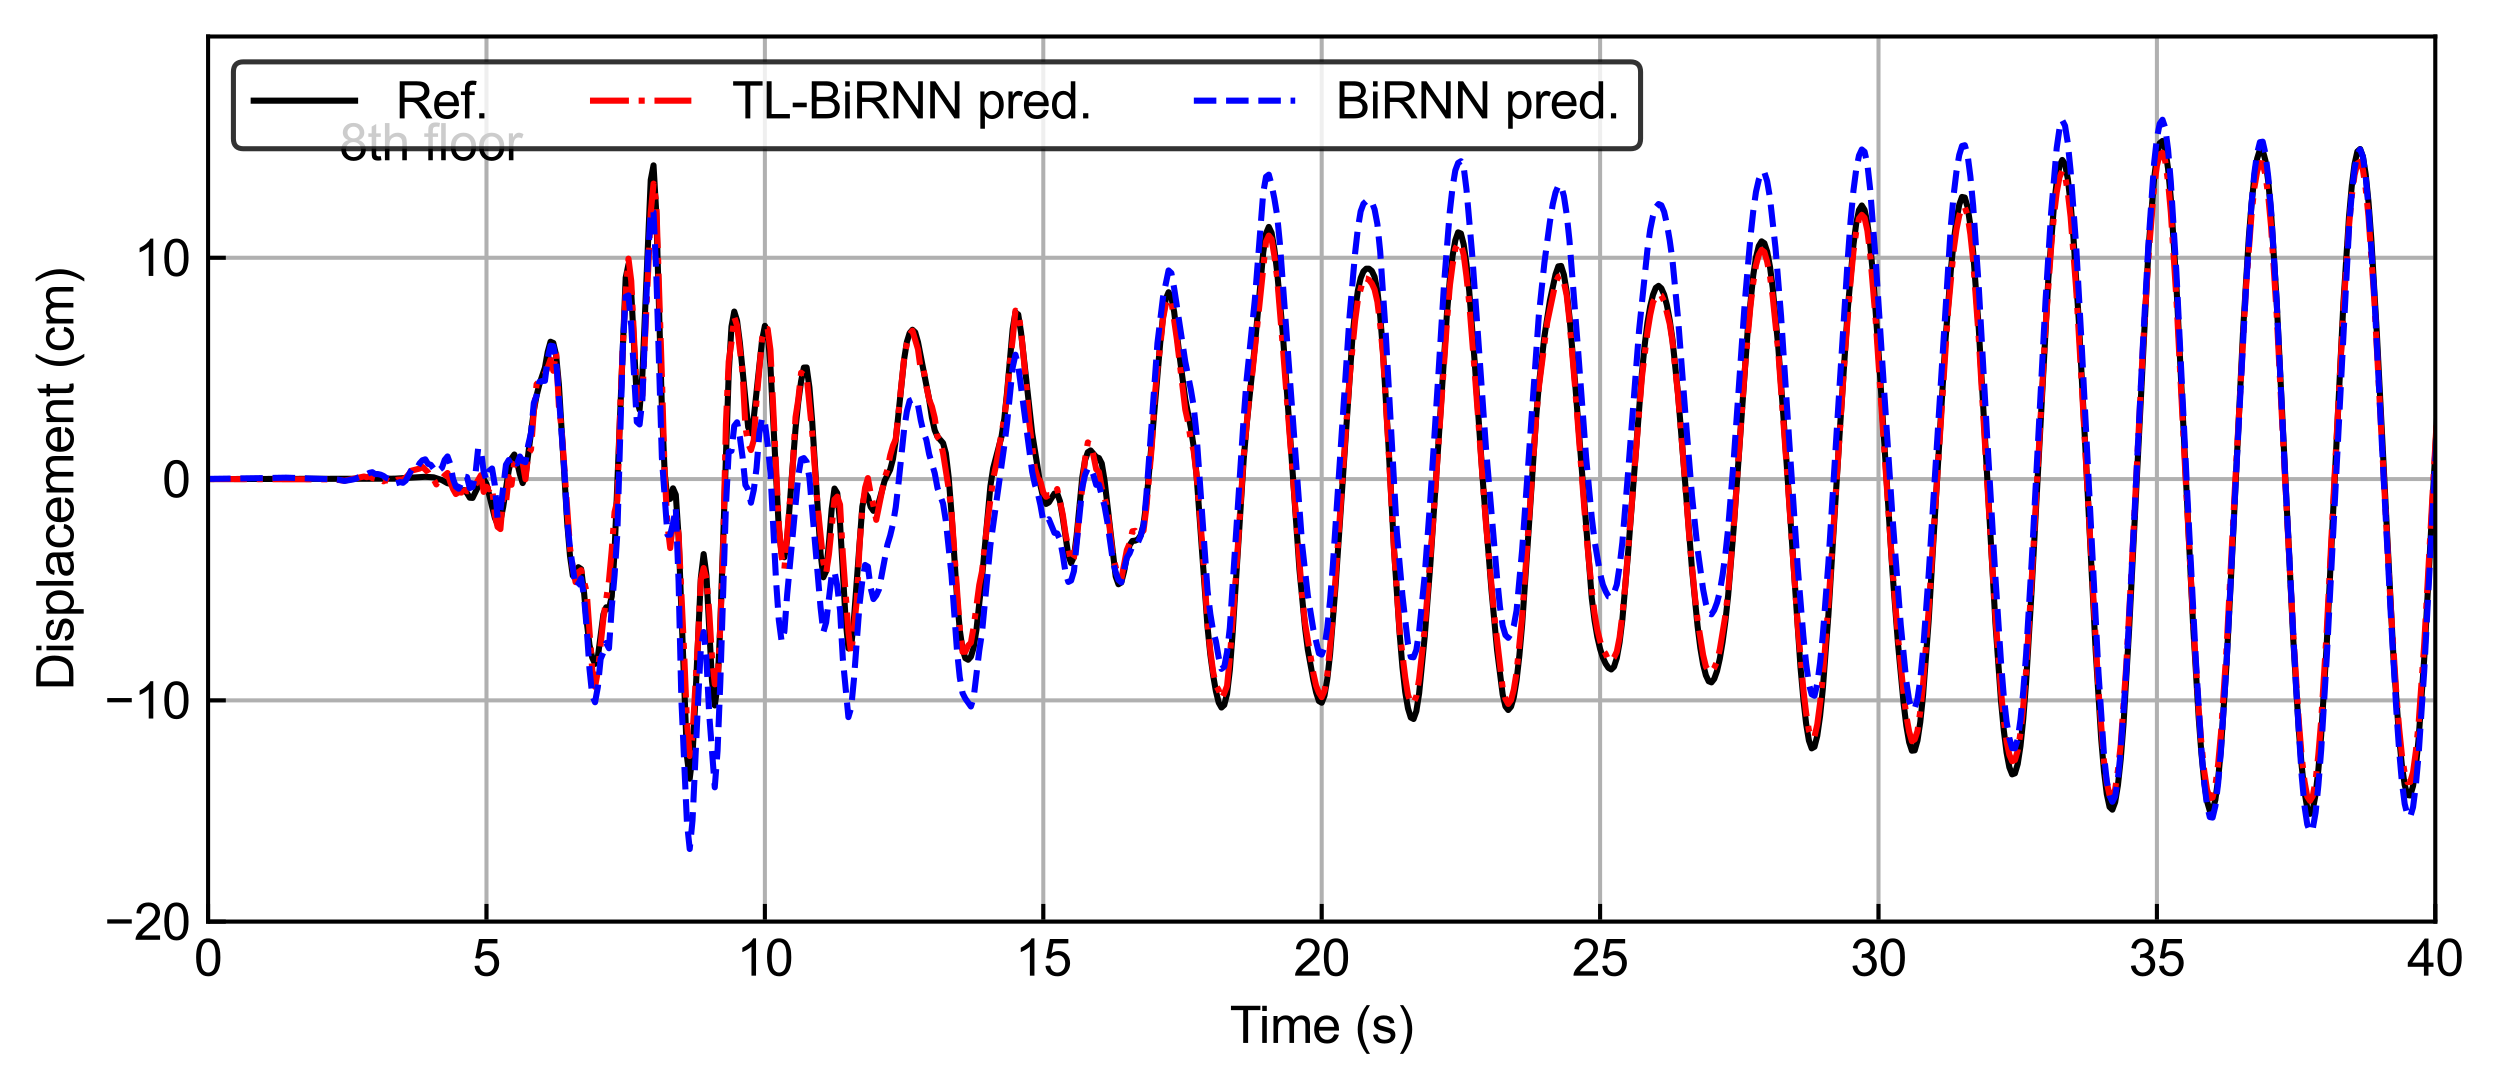 <?xml version="1.0" encoding="utf-8" standalone="no"?>
<!DOCTYPE svg PUBLIC "-//W3C//DTD SVG 1.1//EN"
  "http://www.w3.org/Graphics/SVG/1.1/DTD/svg11.dtd">
<svg xmlns:xlink="http://www.w3.org/1999/xlink" width="493.178pt" height="215.044pt" viewBox="0 0 493.178 215.044" xmlns="http://www.w3.org/2000/svg" version="1.1">
 <defs>
  <style type="text/css">*{stroke-linejoin: round; stroke-linecap: butt}</style>
 </defs>
 <g id="figure_1">
  <g id="patch_1">
   <path d="M 0 215.044 
L 493.178 215.044 
L 493.178 0 
L 0 0 
z
" style="fill: #ffffff"/>
  </g>
  <g id="axes_1">
   <g id="patch_2">
    <path d="M 41.047 181.814 
L 480.417 181.814 
L 480.417 7.2 
L 41.047 7.2 
z
" style="fill: #ffffff"/>
   </g>
   <g id="matplotlib.axis_1">
    <g id="xtick_1">
     <g id="line2d_1">
      <path d="M 41.047 181.814 
L 41.047 7.2 
" clip-path="url(#p18a9592504)" style="fill: none; stroke: #b0b0b0; stroke-width: 0.8; stroke-linecap: square"/>
     </g>
     <g id="line2d_2">
      <defs>
       <path id="m8edd197ca8" d="M 0 0 
L 0 -3.5 
" style="stroke: #000000; stroke-width: 0.8"/>
      </defs>
      <g>
       <use xlink:href="#m8edd197ca8" x="41.047" y="181.814" style="stroke: #000000; stroke-width: 0.8"/>
      </g>
     </g>
     <g id="text_1">
      <!-- 0 -->
      <g transform="translate(38.266 192.472) scale(0.1 -0.1)">
       <defs>
        <path id="ArialMT-30" d="M 266 2259 
Q 266 3072 433 3567 
Q 600 4063 929 4331 
Q 1259 4600 1759 4600 
Q 2128 4600 2406 4451 
Q 2684 4303 2865 4023 
Q 3047 3744 3150 3342 
Q 3253 2941 3253 2259 
Q 3253 1453 3087 958 
Q 2922 463 2592 192 
Q 2263 -78 1759 -78 
Q 1097 -78 719 397 
Q 266 969 266 2259 
z
M 844 2259 
Q 844 1131 1108 757 
Q 1372 384 1759 384 
Q 2147 384 2411 759 
Q 2675 1134 2675 2259 
Q 2675 3391 2411 3762 
Q 2147 4134 1753 4134 
Q 1366 4134 1134 3806 
Q 844 3388 844 2259 
z
" transform="scale(0.016)"/>
       </defs>
       <use xlink:href="#ArialMT-30"/>
      </g>
     </g>
    </g>
    <g id="xtick_2">
     <g id="line2d_3">
      <path d="M 95.968 181.814 
L 95.968 7.2 
" clip-path="url(#p18a9592504)" style="fill: none; stroke: #b0b0b0; stroke-width: 0.8; stroke-linecap: square"/>
     </g>
     <g id="line2d_4">
      <g>
       <use xlink:href="#m8edd197ca8" x="95.968" y="181.814" style="stroke: #000000; stroke-width: 0.8"/>
      </g>
     </g>
     <g id="text_2">
      <!-- 5 -->
      <g transform="translate(93.188 192.472) scale(0.1 -0.1)">
       <defs>
        <path id="ArialMT-35" d="M 266 1200 
L 856 1250 
Q 922 819 1161 601 
Q 1400 384 1738 384 
Q 2144 384 2425 690 
Q 2706 997 2706 1503 
Q 2706 1984 2436 2262 
Q 2166 2541 1728 2541 
Q 1456 2541 1237 2417 
Q 1019 2294 894 2097 
L 366 2166 
L 809 4519 
L 3088 4519 
L 3088 3981 
L 1259 3981 
L 1013 2750 
Q 1425 3038 1878 3038 
Q 2478 3038 2890 2622 
Q 3303 2206 3303 1553 
Q 3303 931 2941 478 
Q 2500 -78 1738 -78 
Q 1113 -78 717 272 
Q 322 622 266 1200 
z
" transform="scale(0.016)"/>
       </defs>
       <use xlink:href="#ArialMT-35"/>
      </g>
     </g>
    </g>
    <g id="xtick_3">
     <g id="line2d_5">
      <path d="M 150.889 181.814 
L 150.889 7.2 
" clip-path="url(#p18a9592504)" style="fill: none; stroke: #b0b0b0; stroke-width: 0.8; stroke-linecap: square"/>
     </g>
     <g id="line2d_6">
      <g>
       <use xlink:href="#m8edd197ca8" x="150.889" y="181.814" style="stroke: #000000; stroke-width: 0.8"/>
      </g>
     </g>
     <g id="text_3">
      <!-- 10 -->
      <g transform="translate(145.328 192.472) scale(0.1 -0.1)">
       <defs>
        <path id="ArialMT-31" d="M 2384 0 
L 1822 0 
L 1822 3584 
Q 1619 3391 1289 3197 
Q 959 3003 697 2906 
L 697 3450 
Q 1169 3672 1522 3987 
Q 1875 4303 2022 4600 
L 2384 4600 
L 2384 0 
z
" transform="scale(0.016)"/>
       </defs>
       <use xlink:href="#ArialMT-31"/>
       <use xlink:href="#ArialMT-30" x="55.615"/>
      </g>
     </g>
    </g>
    <g id="xtick_4">
     <g id="line2d_7">
      <path d="M 205.811 181.814 
L 205.811 7.2 
" clip-path="url(#p18a9592504)" style="fill: none; stroke: #b0b0b0; stroke-width: 0.8; stroke-linecap: square"/>
     </g>
     <g id="line2d_8">
      <g>
       <use xlink:href="#m8edd197ca8" x="205.811" y="181.814" style="stroke: #000000; stroke-width: 0.8"/>
      </g>
     </g>
     <g id="text_4">
      <!-- 15 -->
      <g transform="translate(200.25 192.472) scale(0.1 -0.1)">
       <use xlink:href="#ArialMT-31"/>
       <use xlink:href="#ArialMT-35" x="55.615"/>
      </g>
     </g>
    </g>
    <g id="xtick_5">
     <g id="line2d_9">
      <path d="M 260.732 181.814 
L 260.732 7.2 
" clip-path="url(#p18a9592504)" style="fill: none; stroke: #b0b0b0; stroke-width: 0.8; stroke-linecap: square"/>
     </g>
     <g id="line2d_10">
      <g>
       <use xlink:href="#m8edd197ca8" x="260.732" y="181.814" style="stroke: #000000; stroke-width: 0.8"/>
      </g>
     </g>
     <g id="text_5">
      <!-- 20 -->
      <g transform="translate(255.171 192.472) scale(0.1 -0.1)">
       <defs>
        <path id="ArialMT-32" d="M 3222 541 
L 3222 0 
L 194 0 
Q 188 203 259 391 
Q 375 700 629 1000 
Q 884 1300 1366 1694 
Q 2113 2306 2375 2664 
Q 2638 3022 2638 3341 
Q 2638 3675 2398 3904 
Q 2159 4134 1775 4134 
Q 1369 4134 1125 3890 
Q 881 3647 878 3216 
L 300 3275 
Q 359 3922 746 4261 
Q 1134 4600 1788 4600 
Q 2447 4600 2831 4234 
Q 3216 3869 3216 3328 
Q 3216 3053 3103 2787 
Q 2991 2522 2730 2228 
Q 2469 1934 1863 1422 
Q 1356 997 1212 845 
Q 1069 694 975 541 
L 3222 541 
z
" transform="scale(0.016)"/>
       </defs>
       <use xlink:href="#ArialMT-32"/>
       <use xlink:href="#ArialMT-30" x="55.615"/>
      </g>
     </g>
    </g>
    <g id="xtick_6">
     <g id="line2d_11">
      <path d="M 315.653 181.814 
L 315.653 7.2 
" clip-path="url(#p18a9592504)" style="fill: none; stroke: #b0b0b0; stroke-width: 0.8; stroke-linecap: square"/>
     </g>
     <g id="line2d_12">
      <g>
       <use xlink:href="#m8edd197ca8" x="315.653" y="181.814" style="stroke: #000000; stroke-width: 0.8"/>
      </g>
     </g>
     <g id="text_6">
      <!-- 25 -->
      <g transform="translate(310.092 192.472) scale(0.1 -0.1)">
       <use xlink:href="#ArialMT-32"/>
       <use xlink:href="#ArialMT-35" x="55.615"/>
      </g>
     </g>
    </g>
    <g id="xtick_7">
     <g id="line2d_13">
      <path d="M 370.574 181.814 
L 370.574 7.2 
" clip-path="url(#p18a9592504)" style="fill: none; stroke: #b0b0b0; stroke-width: 0.8; stroke-linecap: square"/>
     </g>
     <g id="line2d_14">
      <g>
       <use xlink:href="#m8edd197ca8" x="370.574" y="181.814" style="stroke: #000000; stroke-width: 0.8"/>
      </g>
     </g>
     <g id="text_7">
      <!-- 30 -->
      <g transform="translate(365.013 192.472) scale(0.1 -0.1)">
       <defs>
        <path id="ArialMT-33" d="M 269 1209 
L 831 1284 
Q 928 806 1161 595 
Q 1394 384 1728 384 
Q 2125 384 2398 659 
Q 2672 934 2672 1341 
Q 2672 1728 2419 1979 
Q 2166 2231 1775 2231 
Q 1616 2231 1378 2169 
L 1441 2663 
Q 1497 2656 1531 2656 
Q 1891 2656 2178 2843 
Q 2466 3031 2466 3422 
Q 2466 3731 2256 3934 
Q 2047 4138 1716 4138 
Q 1388 4138 1169 3931 
Q 950 3725 888 3313 
L 325 3413 
Q 428 3978 793 4289 
Q 1159 4600 1703 4600 
Q 2078 4600 2393 4439 
Q 2709 4278 2876 4000 
Q 3044 3722 3044 3409 
Q 3044 3113 2884 2869 
Q 2725 2625 2413 2481 
Q 2819 2388 3044 2092 
Q 3269 1797 3269 1353 
Q 3269 753 2831 336 
Q 2394 -81 1725 -81 
Q 1122 -81 723 278 
Q 325 638 269 1209 
z
" transform="scale(0.016)"/>
       </defs>
       <use xlink:href="#ArialMT-33"/>
       <use xlink:href="#ArialMT-30" x="55.615"/>
      </g>
     </g>
    </g>
    <g id="xtick_8">
     <g id="line2d_15">
      <path d="M 425.496 181.814 
L 425.496 7.2 
" clip-path="url(#p18a9592504)" style="fill: none; stroke: #b0b0b0; stroke-width: 0.8; stroke-linecap: square"/>
     </g>
     <g id="line2d_16">
      <g>
       <use xlink:href="#m8edd197ca8" x="425.496" y="181.814" style="stroke: #000000; stroke-width: 0.8"/>
      </g>
     </g>
     <g id="text_8">
      <!-- 35 -->
      <g transform="translate(419.935 192.472) scale(0.1 -0.1)">
       <use xlink:href="#ArialMT-33"/>
       <use xlink:href="#ArialMT-35" x="55.615"/>
      </g>
     </g>
    </g>
    <g id="xtick_9">
     <g id="line2d_17">
      <path d="M 480.417 181.814 
L 480.417 7.2 
" clip-path="url(#p18a9592504)" style="fill: none; stroke: #b0b0b0; stroke-width: 0.8; stroke-linecap: square"/>
     </g>
     <g id="line2d_18">
      <g>
       <use xlink:href="#m8edd197ca8" x="480.417" y="181.814" style="stroke: #000000; stroke-width: 0.8"/>
      </g>
     </g>
     <g id="text_9">
      <!-- 40 -->
      <g transform="translate(474.856 192.472) scale(0.1 -0.1)">
       <defs>
        <path id="ArialMT-34" d="M 2069 0 
L 2069 1097 
L 81 1097 
L 81 1613 
L 2172 4581 
L 2631 4581 
L 2631 1613 
L 3250 1613 
L 3250 1097 
L 2631 1097 
L 2631 0 
L 2069 0 
z
M 2069 1613 
L 2069 3678 
L 634 1613 
L 2069 1613 
z
" transform="scale(0.016)"/>
       </defs>
       <use xlink:href="#ArialMT-34"/>
       <use xlink:href="#ArialMT-30" x="55.615"/>
      </g>
     </g>
    </g>
    <g id="text_10">
     <!-- Time (s) -->
     <g transform="translate(242.591 205.739) scale(0.1 -0.1)">
      <defs>
       <path id="ArialMT-54" d="M 1659 0 
L 1659 4041 
L 150 4041 
L 150 4581 
L 3781 4581 
L 3781 4041 
L 2266 4041 
L 2266 0 
L 1659 0 
z
" transform="scale(0.016)"/>
       <path id="ArialMT-69" d="M 425 3934 
L 425 4581 
L 988 4581 
L 988 3934 
L 425 3934 
z
M 425 0 
L 425 3319 
L 988 3319 
L 988 0 
L 425 0 
z
" transform="scale(0.016)"/>
       <path id="ArialMT-6d" d="M 422 0 
L 422 3319 
L 925 3319 
L 925 2853 
Q 1081 3097 1340 3245 
Q 1600 3394 1931 3394 
Q 2300 3394 2536 3241 
Q 2772 3088 2869 2813 
Q 3263 3394 3894 3394 
Q 4388 3394 4653 3120 
Q 4919 2847 4919 2278 
L 4919 0 
L 4359 0 
L 4359 2091 
Q 4359 2428 4304 2576 
Q 4250 2725 4106 2815 
Q 3963 2906 3769 2906 
Q 3419 2906 3187 2673 
Q 2956 2441 2956 1928 
L 2956 0 
L 2394 0 
L 2394 2156 
Q 2394 2531 2256 2718 
Q 2119 2906 1806 2906 
Q 1569 2906 1367 2781 
Q 1166 2656 1075 2415 
Q 984 2175 984 1722 
L 984 0 
L 422 0 
z
" transform="scale(0.016)"/>
       <path id="ArialMT-65" d="M 2694 1069 
L 3275 997 
Q 3138 488 2766 206 
Q 2394 -75 1816 -75 
Q 1088 -75 661 373 
Q 234 822 234 1631 
Q 234 2469 665 2931 
Q 1097 3394 1784 3394 
Q 2450 3394 2872 2941 
Q 3294 2488 3294 1666 
Q 3294 1616 3291 1516 
L 816 1516 
Q 847 969 1125 678 
Q 1403 388 1819 388 
Q 2128 388 2347 550 
Q 2566 713 2694 1069 
z
M 847 1978 
L 2700 1978 
Q 2663 2397 2488 2606 
Q 2219 2931 1791 2931 
Q 1403 2931 1139 2672 
Q 875 2413 847 1978 
z
" transform="scale(0.016)"/>
       <path id="ArialMT-20" transform="scale(0.016)"/>
       <path id="ArialMT-28" d="M 1497 -1347 
Q 1031 -759 709 28 
Q 388 816 388 1659 
Q 388 2403 628 3084 
Q 909 3875 1497 4659 
L 1900 4659 
Q 1522 4009 1400 3731 
Q 1209 3300 1100 2831 
Q 966 2247 966 1656 
Q 966 153 1900 -1347 
L 1497 -1347 
z
" transform="scale(0.016)"/>
       <path id="ArialMT-73" d="M 197 991 
L 753 1078 
Q 800 744 1014 566 
Q 1228 388 1613 388 
Q 2000 388 2187 545 
Q 2375 703 2375 916 
Q 2375 1106 2209 1216 
Q 2094 1291 1634 1406 
Q 1016 1563 777 1677 
Q 538 1791 414 1992 
Q 291 2194 291 2438 
Q 291 2659 392 2848 
Q 494 3038 669 3163 
Q 800 3259 1026 3326 
Q 1253 3394 1513 3394 
Q 1903 3394 2198 3281 
Q 2494 3169 2634 2976 
Q 2775 2784 2828 2463 
L 2278 2388 
Q 2241 2644 2061 2787 
Q 1881 2931 1553 2931 
Q 1166 2931 1000 2803 
Q 834 2675 834 2503 
Q 834 2394 903 2306 
Q 972 2216 1119 2156 
Q 1203 2125 1616 2013 
Q 2213 1853 2448 1751 
Q 2684 1650 2818 1456 
Q 2953 1263 2953 975 
Q 2953 694 2789 445 
Q 2625 197 2315 61 
Q 2006 -75 1616 -75 
Q 969 -75 630 194 
Q 291 463 197 991 
z
" transform="scale(0.016)"/>
       <path id="ArialMT-29" d="M 791 -1347 
L 388 -1347 
Q 1322 153 1322 1656 
Q 1322 2244 1188 2822 
Q 1081 3291 891 3722 
Q 769 4003 388 4659 
L 791 4659 
Q 1378 3875 1659 3084 
Q 1900 2403 1900 1659 
Q 1900 816 1576 28 
Q 1253 -759 791 -1347 
z
" transform="scale(0.016)"/>
      </defs>
      <use xlink:href="#ArialMT-54"/>
      <use xlink:href="#ArialMT-69" x="57.334"/>
      <use xlink:href="#ArialMT-6d" x="79.551"/>
      <use xlink:href="#ArialMT-65" x="162.852"/>
      <use xlink:href="#ArialMT-20" x="218.467"/>
      <use xlink:href="#ArialMT-28" x="246.25"/>
      <use xlink:href="#ArialMT-73" x="279.551"/>
      <use xlink:href="#ArialMT-29" x="329.551"/>
     </g>
    </g>
   </g>
   <g id="matplotlib.axis_2">
    <g id="ytick_1">
     <g id="line2d_19">
      <path d="M 41.047 181.814 
L 480.417 181.814 
" clip-path="url(#p18a9592504)" style="fill: none; stroke: #b0b0b0; stroke-width: 0.8; stroke-linecap: square"/>
     </g>
     <g id="line2d_20">
      <defs>
       <path id="m1df05cf61e" d="M 0 0 
L 3.5 0 
" style="stroke: #000000; stroke-width: 0.8"/>
      </defs>
      <g>
       <use xlink:href="#m1df05cf61e" x="41.047" y="181.814" style="stroke: #000000; stroke-width: 0.8"/>
      </g>
     </g>
     <g id="text_11">
      <!-- −20 -->
      <g transform="translate(20.584 185.393) scale(0.1 -0.1)">
       <defs>
        <path id="ArialMT-2212" d="M 3381 1997 
L 356 1997 
L 356 2522 
L 3381 2522 
L 3381 1997 
z
" transform="scale(0.016)"/>
       </defs>
       <use xlink:href="#ArialMT-2212"/>
       <use xlink:href="#ArialMT-32" x="58.398"/>
       <use xlink:href="#ArialMT-30" x="114.014"/>
      </g>
     </g>
    </g>
    <g id="ytick_2">
     <g id="line2d_21">
      <path d="M 41.047 138.161 
L 480.417 138.161 
" clip-path="url(#p18a9592504)" style="fill: none; stroke: #b0b0b0; stroke-width: 0.8; stroke-linecap: square"/>
     </g>
     <g id="line2d_22">
      <g>
       <use xlink:href="#m1df05cf61e" x="41.047" y="138.161" style="stroke: #000000; stroke-width: 0.8"/>
      </g>
     </g>
     <g id="text_12">
      <!-- −10 -->
      <g transform="translate(20.584 141.74) scale(0.1 -0.1)">
       <use xlink:href="#ArialMT-2212"/>
       <use xlink:href="#ArialMT-31" x="58.398"/>
       <use xlink:href="#ArialMT-30" x="114.014"/>
      </g>
     </g>
    </g>
    <g id="ytick_3">
     <g id="line2d_23">
      <path d="M 41.047 94.507 
L 480.417 94.507 
" clip-path="url(#p18a9592504)" style="fill: none; stroke: #b0b0b0; stroke-width: 0.8; stroke-linecap: square"/>
     </g>
     <g id="line2d_24">
      <g>
       <use xlink:href="#m1df05cf61e" x="41.047" y="94.507" style="stroke: #000000; stroke-width: 0.8"/>
      </g>
     </g>
     <g id="text_13">
      <!-- 0 -->
      <g transform="translate(31.986 98.086) scale(0.1 -0.1)">
       <use xlink:href="#ArialMT-30"/>
      </g>
     </g>
    </g>
    <g id="ytick_4">
     <g id="line2d_25">
      <path d="M 41.047 50.854 
L 480.417 50.854 
" clip-path="url(#p18a9592504)" style="fill: none; stroke: #b0b0b0; stroke-width: 0.8; stroke-linecap: square"/>
     </g>
     <g id="line2d_26">
      <g>
       <use xlink:href="#m1df05cf61e" x="41.047" y="50.854" style="stroke: #000000; stroke-width: 0.8"/>
      </g>
     </g>
     <g id="text_14">
      <!-- 10 -->
      <g transform="translate(26.425 54.432) scale(0.1 -0.1)">
       <use xlink:href="#ArialMT-31"/>
       <use xlink:href="#ArialMT-30" x="55.615"/>
      </g>
     </g>
    </g>
    <g id="text_15">
     <!-- Displacement (cm) -->
     <g transform="translate(14.48 136.18) rotate(-90) scale(0.1 -0.1)">
      <defs>
       <path id="ArialMT-44" d="M 494 0 
L 494 4581 
L 2072 4581 
Q 2606 4581 2888 4516 
Q 3281 4425 3559 4188 
Q 3922 3881 4101 3404 
Q 4281 2928 4281 2316 
Q 4281 1794 4159 1391 
Q 4038 988 3847 723 
Q 3656 459 3429 307 
Q 3203 156 2883 78 
Q 2563 0 2147 0 
L 494 0 
z
M 1100 541 
L 2078 541 
Q 2531 541 2789 625 
Q 3047 709 3200 863 
Q 3416 1078 3536 1442 
Q 3656 1806 3656 2325 
Q 3656 3044 3420 3430 
Q 3184 3816 2847 3947 
Q 2603 4041 2063 4041 
L 1100 4041 
L 1100 541 
z
" transform="scale(0.016)"/>
       <path id="ArialMT-70" d="M 422 -1272 
L 422 3319 
L 934 3319 
L 934 2888 
Q 1116 3141 1344 3267 
Q 1572 3394 1897 3394 
Q 2322 3394 2647 3175 
Q 2972 2956 3137 2557 
Q 3303 2159 3303 1684 
Q 3303 1175 3120 767 
Q 2938 359 2589 142 
Q 2241 -75 1856 -75 
Q 1575 -75 1351 44 
Q 1128 163 984 344 
L 984 -1272 
L 422 -1272 
z
M 931 1641 
Q 931 1000 1190 694 
Q 1450 388 1819 388 
Q 2194 388 2461 705 
Q 2728 1022 2728 1688 
Q 2728 2322 2467 2637 
Q 2206 2953 1844 2953 
Q 1484 2953 1207 2617 
Q 931 2281 931 1641 
z
" transform="scale(0.016)"/>
       <path id="ArialMT-6c" d="M 409 0 
L 409 4581 
L 972 4581 
L 972 0 
L 409 0 
z
" transform="scale(0.016)"/>
       <path id="ArialMT-61" d="M 2588 409 
Q 2275 144 1986 34 
Q 1697 -75 1366 -75 
Q 819 -75 525 192 
Q 231 459 231 875 
Q 231 1119 342 1320 
Q 453 1522 633 1644 
Q 813 1766 1038 1828 
Q 1203 1872 1538 1913 
Q 2219 1994 2541 2106 
Q 2544 2222 2544 2253 
Q 2544 2597 2384 2738 
Q 2169 2928 1744 2928 
Q 1347 2928 1158 2789 
Q 969 2650 878 2297 
L 328 2372 
Q 403 2725 575 2942 
Q 747 3159 1072 3276 
Q 1397 3394 1825 3394 
Q 2250 3394 2515 3294 
Q 2781 3194 2906 3042 
Q 3031 2891 3081 2659 
Q 3109 2516 3109 2141 
L 3109 1391 
Q 3109 606 3145 398 
Q 3181 191 3288 0 
L 2700 0 
Q 2613 175 2588 409 
z
M 2541 1666 
Q 2234 1541 1622 1453 
Q 1275 1403 1131 1340 
Q 988 1278 909 1158 
Q 831 1038 831 891 
Q 831 666 1001 516 
Q 1172 366 1500 366 
Q 1825 366 2078 508 
Q 2331 650 2450 897 
Q 2541 1088 2541 1459 
L 2541 1666 
z
" transform="scale(0.016)"/>
       <path id="ArialMT-63" d="M 2588 1216 
L 3141 1144 
Q 3050 572 2676 248 
Q 2303 -75 1759 -75 
Q 1078 -75 664 370 
Q 250 816 250 1647 
Q 250 2184 428 2587 
Q 606 2991 970 3192 
Q 1334 3394 1763 3394 
Q 2303 3394 2647 3120 
Q 2991 2847 3088 2344 
L 2541 2259 
Q 2463 2594 2264 2762 
Q 2066 2931 1784 2931 
Q 1359 2931 1093 2626 
Q 828 2322 828 1663 
Q 828 994 1084 691 
Q 1341 388 1753 388 
Q 2084 388 2306 591 
Q 2528 794 2588 1216 
z
" transform="scale(0.016)"/>
       <path id="ArialMT-6e" d="M 422 0 
L 422 3319 
L 928 3319 
L 928 2847 
Q 1294 3394 1984 3394 
Q 2284 3394 2536 3286 
Q 2788 3178 2913 3003 
Q 3038 2828 3088 2588 
Q 3119 2431 3119 2041 
L 3119 0 
L 2556 0 
L 2556 2019 
Q 2556 2363 2490 2533 
Q 2425 2703 2258 2804 
Q 2091 2906 1866 2906 
Q 1506 2906 1245 2678 
Q 984 2450 984 1813 
L 984 0 
L 422 0 
z
" transform="scale(0.016)"/>
       <path id="ArialMT-74" d="M 1650 503 
L 1731 6 
Q 1494 -44 1306 -44 
Q 1000 -44 831 53 
Q 663 150 594 308 
Q 525 466 525 972 
L 525 2881 
L 113 2881 
L 113 3319 
L 525 3319 
L 525 4141 
L 1084 4478 
L 1084 3319 
L 1650 3319 
L 1650 2881 
L 1084 2881 
L 1084 941 
Q 1084 700 1114 631 
Q 1144 563 1211 522 
Q 1278 481 1403 481 
Q 1497 481 1650 503 
z
" transform="scale(0.016)"/>
      </defs>
      <use xlink:href="#ArialMT-44"/>
      <use xlink:href="#ArialMT-69" x="72.217"/>
      <use xlink:href="#ArialMT-73" x="94.434"/>
      <use xlink:href="#ArialMT-70" x="144.434"/>
      <use xlink:href="#ArialMT-6c" x="200.049"/>
      <use xlink:href="#ArialMT-61" x="222.266"/>
      <use xlink:href="#ArialMT-63" x="277.881"/>
      <use xlink:href="#ArialMT-65" x="327.881"/>
      <use xlink:href="#ArialMT-6d" x="383.496"/>
      <use xlink:href="#ArialMT-65" x="466.797"/>
      <use xlink:href="#ArialMT-6e" x="522.412"/>
      <use xlink:href="#ArialMT-74" x="578.027"/>
      <use xlink:href="#ArialMT-20" x="605.811"/>
      <use xlink:href="#ArialMT-28" x="633.594"/>
      <use xlink:href="#ArialMT-63" x="666.895"/>
      <use xlink:href="#ArialMT-6d" x="716.895"/>
      <use xlink:href="#ArialMT-29" x="800.195"/>
     </g>
    </g>
   </g>
   <g id="line2d_27">
    <path d="M 41.047 94.507 
L 77.844 94.428 
L 83.885 94.055 
L 85.533 94.159 
L 87.181 94.705 
L 88.279 95.328 
L 89.378 95.537 
L 89.927 95.906 
L 90.476 96.434 
L 91.025 96.783 
L 91.574 96.682 
L 92.124 97.267 
L 92.673 98.183 
L 93.222 98.223 
L 94.87 94.878 
L 95.419 94.505 
L 95.968 95.449 
L 97.616 102.151 
L 98.165 103.425 
L 98.714 102.728 
L 99.263 100.003 
L 100.362 92.798 
L 100.911 90.44 
L 101.46 89.662 
L 102.009 91.22 
L 102.559 93.569 
L 103.108 95.295 
L 103.657 93.881 
L 105.305 81.032 
L 105.854 78.026 
L 106.403 75.821 
L 107.502 72.497 
L 108.051 69.398 
L 108.6 67.414 
L 109.149 67.656 
L 109.698 70.008 
L 110.248 75.777 
L 111.895 103.129 
L 112.445 109.657 
L 112.994 113.553 
L 113.543 113.789 
L 114.092 111.893 
L 114.641 112.257 
L 115.191 116.641 
L 115.74 122.623 
L 116.289 127.226 
L 116.838 129.752 
L 117.387 130.97 
L 117.937 129.596 
L 119.035 121.177 
L 119.584 119.799 
L 120.133 120.103 
L 120.683 117.647 
L 121.232 108.935 
L 123.429 54.787 
L 123.978 52.164 
L 124.527 57.66 
L 125.626 78.8 
L 126.175 80.82 
L 126.724 73.84 
L 128.372 35.49 
L 128.921 32.621 
L 129.47 42.124 
L 130.569 80.417 
L 131.118 93.258 
L 131.667 98.564 
L 132.216 98.401 
L 132.765 96.334 
L 133.315 97.598 
L 133.864 105.864 
L 135.511 149.176 
L 136.061 153.615 
L 136.61 149.062 
L 137.159 138.315 
L 138.258 113.965 
L 138.807 109.306 
L 139.356 113.434 
L 140.454 134.306 
L 141.004 139.161 
L 141.553 135.195 
L 142.102 123.09 
L 143.75 73.779 
L 144.299 64.426 
L 144.848 61.463 
L 145.397 63.252 
L 145.946 67.567 
L 147.594 84.289 
L 148.143 85.47 
L 148.693 82.447 
L 150.34 67.091 
L 150.889 64.279 
L 151.439 65.452 
L 151.988 72.337 
L 153.635 104.267 
L 154.185 109.13 
L 154.734 109.928 
L 155.283 106.444 
L 156.382 91.681 
L 156.931 84.616 
L 157.48 79.255 
L 158.029 75.228 
L 158.578 72.511 
L 159.128 72.492 
L 159.677 76.422 
L 160.226 83.192 
L 161.874 109.201 
L 162.423 113.881 
L 162.972 112.677 
L 163.521 107.165 
L 164.07 100.39 
L 164.62 96.38 
L 165.169 97.272 
L 165.718 103.229 
L 166.817 122.303 
L 167.366 127.887 
L 167.915 127.544 
L 168.464 122.039 
L 170.112 99.929 
L 170.661 97.189 
L 171.21 98.048 
L 171.759 99.995 
L 172.309 100.779 
L 172.858 100.344 
L 173.407 98.932 
L 174.506 94.853 
L 175.604 92.658 
L 176.153 90.549 
L 176.702 86.836 
L 178.35 70.92 
L 178.899 67.462 
L 179.448 65.694 
L 179.998 65.054 
L 180.547 65.566 
L 181.096 67.503 
L 183.293 78.788 
L 183.842 82.402 
L 184.391 84.86 
L 184.941 86.136 
L 186.039 87.405 
L 186.588 89.426 
L 187.137 94.086 
L 187.687 101.086 
L 188.785 117.862 
L 189.334 124.272 
L 189.883 128.08 
L 190.433 129.838 
L 190.982 130.152 
L 191.531 129.553 
L 192.08 127.717 
L 192.63 124.201 
L 193.728 113.921 
L 195.376 95.906 
L 195.925 92.339 
L 197.572 86.125 
L 198.122 82.609 
L 198.671 77.334 
L 199.769 64.914 
L 200.319 61.635 
L 200.868 62.048 
L 201.417 65.562 
L 203.614 85.441 
L 205.261 95.823 
L 205.811 98.249 
L 206.36 99.413 
L 206.909 99.11 
L 208.008 97.357 
L 208.557 97.35 
L 209.106 98.896 
L 209.655 102.179 
L 210.754 109.565 
L 211.303 111.077 
L 211.852 109.873 
L 212.401 105.551 
L 213.5 94.159 
L 214.049 90.788 
L 214.598 89.209 
L 215.147 88.861 
L 216.246 90.14 
L 216.795 90.361 
L 217.344 91.417 
L 217.893 94.736 
L 220.09 113.714 
L 220.639 115.254 
L 221.189 114.912 
L 221.738 112.775 
L 222.287 109.795 
L 222.836 107.553 
L 223.385 106.716 
L 223.935 106.654 
L 224.484 106.406 
L 225.033 105.582 
L 225.582 103.474 
L 226.132 99.216 
L 227.23 86.934 
L 228.878 67.65 
L 229.427 62.481 
L 229.976 58.958 
L 230.525 57.652 
L 231.074 58.646 
L 231.624 61.51 
L 232.722 70.439 
L 233.82 78.733 
L 234.919 84.421 
L 235.468 88.074 
L 236.017 93.362 
L 237.116 108.587 
L 238.214 123.724 
L 238.763 129.12 
L 239.313 133.195 
L 239.862 136.345 
L 240.411 138.599 
L 240.96 139.577 
L 241.509 139.072 
L 242.059 136.914 
L 242.608 132.223 
L 243.157 124.945 
L 245.354 90.516 
L 245.903 84.064 
L 247.551 68.144 
L 249.198 49.814 
L 249.748 46.07 
L 250.297 44.765 
L 250.846 45.936 
L 251.395 49.117 
L 251.945 53.644 
L 253.043 65.605 
L 254.691 88.784 
L 256.338 112.295 
L 257.437 123.761 
L 257.986 128.098 
L 259.084 134.155 
L 259.633 136.578 
L 260.183 138.298 
L 260.732 138.627 
L 261.281 137.216 
L 261.83 133.974 
L 262.38 129.105 
L 263.478 115.458 
L 266.773 66.895 
L 267.322 61.304 
L 267.872 57.304 
L 268.421 54.871 
L 268.97 53.539 
L 269.519 53.009 
L 270.069 53.013 
L 270.618 53.444 
L 271.167 54.618 
L 271.716 57.338 
L 272.265 62.225 
L 272.815 69.179 
L 273.913 87.943 
L 275.011 108.505 
L 276.11 125.026 
L 276.659 131.578 
L 277.208 136.495 
L 277.758 139.759 
L 278.307 141.545 
L 278.856 141.833 
L 279.405 140.288 
L 279.954 136.767 
L 281.053 125.612 
L 282.151 111.51 
L 283.799 86.839 
L 285.446 61.765 
L 285.996 55.276 
L 286.545 50.512 
L 287.094 47.39 
L 287.643 45.836 
L 288.193 46.066 
L 288.742 48.213 
L 289.291 52.107 
L 289.84 57.455 
L 290.939 71.773 
L 292.586 95.786 
L 294.234 116.54 
L 295.332 128.289 
L 296.431 136.983 
L 296.98 139.358 
L 297.529 140.061 
L 298.078 139.405 
L 298.628 137.536 
L 299.177 134.175 
L 299.726 129.321 
L 300.275 123.195 
L 301.374 107.283 
L 303.021 82.521 
L 303.57 75.909 
L 304.669 66.36 
L 305.767 59.216 
L 306.866 54.118 
L 307.415 52.542 
L 307.964 52.461 
L 308.513 54.196 
L 309.063 57.577 
L 309.612 62.459 
L 310.71 75.325 
L 314.006 117.967 
L 314.555 122.396 
L 315.104 125.631 
L 315.653 128.007 
L 316.202 129.752 
L 316.752 130.934 
L 317.301 131.754 
L 317.85 132.068 
L 318.399 131.535 
L 318.948 129.813 
L 319.498 126.723 
L 320.047 122.215 
L 321.145 109.475 
L 323.891 73.721 
L 324.441 68.12 
L 324.99 63.7 
L 325.539 60.448 
L 326.088 58.153 
L 326.637 56.784 
L 327.187 56.39 
L 327.736 56.878 
L 328.285 58.123 
L 328.834 60.208 
L 329.383 63.134 
L 329.933 66.992 
L 331.031 77.717 
L 332.679 98.307 
L 333.777 112.207 
L 334.876 123.442 
L 335.425 127.813 
L 335.974 131.065 
L 336.523 133.228 
L 337.072 134.392 
L 337.622 134.612 
L 338.171 133.917 
L 338.72 132.369 
L 339.269 129.935 
L 339.819 126.635 
L 340.368 122.54 
L 340.917 117.43 
L 342.015 104.059 
L 344.761 65.276 
L 345.86 54.327 
L 346.409 50.758 
L 346.958 48.527 
L 347.508 47.611 
L 348.057 47.98 
L 348.606 49.626 
L 349.155 52.551 
L 349.704 56.776 
L 350.803 68.458 
L 351.901 83.323 
L 355.196 131.723 
L 355.746 137.87 
L 356.295 142.757 
L 356.844 146.088 
L 357.393 147.631 
L 357.943 147.322 
L 358.492 145.168 
L 359.041 141.294 
L 359.59 135.879 
L 360.689 121.343 
L 362.885 85.854 
L 364.533 60.704 
L 365.632 48.291 
L 366.181 44.07 
L 366.73 41.427 
L 367.279 40.538 
L 367.828 41.411 
L 368.378 43.974 
L 368.927 48.216 
L 369.476 54.046 
L 370.574 69.35 
L 373.32 112.774 
L 374.419 126.976 
L 375.517 138.688 
L 376.067 143.187 
L 376.616 146.402 
L 377.165 148.092 
L 377.714 148.022 
L 378.263 146.099 
L 378.813 142.441 
L 379.362 137.184 
L 380.46 122.631 
L 382.108 94.918 
L 383.756 67.542 
L 384.854 53.191 
L 385.403 47.691 
L 385.952 43.381 
L 386.502 40.38 
L 387.051 38.85 
L 387.6 38.974 
L 388.149 40.847 
L 388.698 44.47 
L 389.248 49.738 
L 390.346 64.679 
L 391.994 93.659 
L 393.641 122.899 
L 394.74 138.272 
L 395.289 144.051 
L 395.838 148.449 
L 396.387 151.372 
L 396.937 152.761 
L 397.486 152.557 
L 398.035 150.725 
L 398.584 147.167 
L 399.133 141.801 
L 399.683 134.723 
L 400.781 116.459 
L 404.076 55.039 
L 405.175 40.761 
L 405.724 35.869 
L 406.273 32.762 
L 406.822 31.558 
L 407.372 32.371 
L 407.921 35.274 
L 408.47 40.134 
L 409.019 46.643 
L 410.118 63.796 
L 411.765 95.788 
L 413.413 128.375 
L 414.511 145.842 
L 415.061 152.19 
L 415.61 156.656 
L 416.159 159.194 
L 416.708 159.726 
L 417.258 158.241 
L 417.807 154.895 
L 418.356 149.797 
L 418.905 142.895 
L 420.004 124.356 
L 423.848 48.894 
L 424.946 35.193 
L 425.496 30.768 
L 426.045 28.253 
L 426.594 27.8 
L 427.143 29.453 
L 427.693 33.241 
L 428.242 39.131 
L 429.34 56.201 
L 430.988 89.641 
L 432.635 123.314 
L 433.734 141.529 
L 434.283 148.676 
L 434.832 154.257 
L 435.382 158.055 
L 435.931 159.952 
L 436.48 159.88 
L 437.029 157.764 
L 437.578 153.654 
L 438.128 147.709 
L 439.226 131.035 
L 440.324 109.773 
L 442.521 64.762 
L 443.62 46.956 
L 444.169 40.182 
L 444.718 34.908 
L 445.267 31.295 
L 445.817 29.505 
L 446.366 29.629 
L 446.915 31.732 
L 447.464 35.829 
L 448.013 41.894 
L 449.112 59.25 
L 450.759 92.802 
L 452.407 126.354 
L 453.506 144.27 
L 454.055 151.104 
L 454.604 156.186 
L 455.153 159.374 
L 455.702 160.555 
L 456.252 159.672 
L 456.801 156.722 
L 457.35 151.806 
L 457.899 145.114 
L 458.998 127.08 
L 460.645 93.063 
L 462.293 59.648 
L 463.391 42.748 
L 463.941 36.657 
L 464.49 32.335 
L 465.039 29.883 
L 465.588 29.399 
L 466.137 30.919 
L 466.687 34.414 
L 467.236 39.839 
L 467.785 47.061 
L 468.883 65.77 
L 472.179 130.041 
L 473.277 145.487 
L 473.826 151.024 
L 474.376 154.856 
L 474.925 156.849 
L 475.474 156.923 
L 476.023 155.062 
L 476.572 151.311 
L 477.122 145.773 
L 478.22 130.052 
L 479.868 99.27 
L 481.515 68.062 
L 482.614 51.173 
L 483.163 44.603 
L 483.712 39.509 
L 484.261 36.041 
L 484.811 34.338 
L 485.36 34.486 
L 485.909 36.515 
L 486.458 40.391 
L 487.008 46.014 
L 488.106 61.721 
L 489.754 91.901 
L 490.303 102.378 
L 490.303 102.378 
" clip-path="url(#p18a9592504)" style="fill: none; stroke: #000000; stroke-width: 1.2; stroke-linecap: square"/>
   </g>
   <g id="line2d_28">
    <path d="M 41.047 94.503 
L 65.761 94.572 
L 67.958 94.821 
L 71.803 93.998 
L 72.352 94.132 
L 72.901 93.993 
L 73.45 94.307 
L 74 94.449 
L 74.549 94.767 
L 75.098 94.535 
L 75.647 94.955 
L 76.196 94.688 
L 76.746 94.962 
L 77.295 94.733 
L 77.844 95.071 
L 78.393 94.633 
L 79.492 94.576 
L 80.041 94.208 
L 80.59 93.641 
L 81.139 92.859 
L 82.787 92.428 
L 83.336 92.105 
L 84.435 93.16 
L 84.984 94.227 
L 85.533 94.528 
L 86.082 95.561 
L 86.632 94.402 
L 87.181 94.436 
L 87.73 93.785 
L 88.279 93.31 
L 88.828 95.11 
L 89.378 96.483 
L 89.927 97.458 
L 90.476 97.119 
L 91.025 97.171 
L 91.574 95.313 
L 92.124 96.914 
L 92.673 96.864 
L 93.222 95.995 
L 93.771 95.646 
L 94.87 93.746 
L 95.419 97.038 
L 95.968 96.021 
L 96.517 96.529 
L 97.067 95.984 
L 97.616 101.626 
L 98.165 103.951 
L 98.714 104.372 
L 99.263 97.879 
L 99.813 99.178 
L 100.362 94.111 
L 100.911 95.637 
L 101.46 91.164 
L 102.009 90.051 
L 102.559 90.541 
L 103.108 91.347 
L 103.657 94.539 
L 104.206 89.585 
L 104.756 88.669 
L 105.305 81.121 
L 105.854 75.802 
L 106.403 75.22 
L 106.952 74.015 
L 107.502 73.777 
L 108.051 72.506 
L 108.6 70.914 
L 109.149 73.145 
L 109.698 69.465 
L 110.248 80.09 
L 110.797 84.749 
L 112.445 108.076 
L 112.994 111.983 
L 113.543 114.84 
L 114.092 112.897 
L 114.641 112.478 
L 115.74 116.791 
L 116.838 132.218 
L 117.387 135.5 
L 117.937 132.435 
L 119.035 121.972 
L 120.133 114.542 
L 120.683 108.498 
L 121.232 101.032 
L 121.781 98.781 
L 122.33 80.929 
L 122.88 68.015 
L 123.429 57.771 
L 123.978 51.024 
L 124.527 55.428 
L 125.626 78.006 
L 126.175 78.77 
L 126.724 77.976 
L 127.822 54.264 
L 128.372 41.878 
L 128.921 36.225 
L 129.47 40.165 
L 130.569 74.201 
L 131.118 93.381 
L 131.667 103.559 
L 132.216 108.117 
L 132.765 103.006 
L 133.315 101.714 
L 133.864 105.332 
L 134.962 128.714 
L 135.511 142.227 
L 136.061 149.136 
L 136.61 145.041 
L 137.708 126.153 
L 138.258 114.391 
L 138.807 112.059 
L 139.356 114.195 
L 139.905 120.572 
L 140.454 129.675 
L 141.004 134.991 
L 141.553 134.791 
L 142.102 123.347 
L 142.651 108.352 
L 143.2 83.625 
L 143.75 71.326 
L 144.299 67.513 
L 144.848 62.541 
L 145.397 64.213 
L 146.496 73.632 
L 147.045 84.16 
L 147.594 87.523 
L 148.143 88.783 
L 148.693 86.842 
L 149.242 78.936 
L 150.34 66.769 
L 150.889 64.884 
L 151.439 64.896 
L 151.988 69.043 
L 153.635 103.439 
L 154.185 109.864 
L 154.734 112.246 
L 156.382 92.184 
L 156.931 82.319 
L 157.48 78.791 
L 158.029 73.534 
L 158.578 73.968 
L 159.128 74.224 
L 160.226 85.317 
L 161.324 100.174 
L 162.423 110.935 
L 162.972 113.068 
L 163.521 109.377 
L 164.62 98.527 
L 165.169 97.973 
L 165.718 99.552 
L 166.267 109.368 
L 167.366 124.688 
L 167.915 129.051 
L 169.013 118.521 
L 169.563 107.629 
L 170.112 100.196 
L 170.661 96.201 
L 171.21 94.31 
L 171.759 97.393 
L 172.309 99.721 
L 172.858 102.552 
L 174.506 94.351 
L 175.055 92.703 
L 175.604 89.849 
L 176.153 87.905 
L 176.702 86.644 
L 178.35 70.794 
L 178.899 67.751 
L 179.448 65.937 
L 179.998 65.243 
L 181.096 68.908 
L 181.645 73.03 
L 182.195 72.855 
L 182.744 76.201 
L 183.293 78.812 
L 183.842 80.205 
L 184.391 82.417 
L 184.941 86.189 
L 185.49 86.93 
L 186.039 89.408 
L 187.137 96.337 
L 187.687 100.731 
L 189.334 124.034 
L 189.883 128.591 
L 190.433 128.573 
L 190.982 127.358 
L 191.531 126.78 
L 192.08 123.642 
L 193.179 115.37 
L 193.728 112.656 
L 194.826 102.681 
L 195.925 94.444 
L 196.474 91.876 
L 197.572 85.447 
L 198.122 82.442 
L 198.671 77.977 
L 199.22 71.49 
L 199.769 66.978 
L 200.319 61.278 
L 200.868 61.666 
L 201.417 65.155 
L 202.515 76.614 
L 203.065 83.556 
L 204.163 92.365 
L 204.712 94.251 
L 205.261 95.043 
L 205.811 97.168 
L 206.36 97.991 
L 206.909 97.67 
L 208.008 97.615 
L 208.557 96.474 
L 209.655 101.487 
L 210.204 105.364 
L 211.303 110.853 
L 211.852 109.975 
L 212.401 106.738 
L 212.95 100.829 
L 213.5 96.241 
L 214.049 90.549 
L 214.598 87.273 
L 215.147 87.775 
L 215.696 89.828 
L 216.246 92.569 
L 216.795 93.111 
L 217.344 96.221 
L 218.443 100.18 
L 219.541 109.755 
L 220.639 113.927 
L 221.189 114.272 
L 222.287 108.515 
L 222.836 107.213 
L 223.385 104.804 
L 223.935 104.714 
L 224.484 105.553 
L 225.582 104.669 
L 226.132 100.306 
L 227.23 87.857 
L 227.779 78.363 
L 228.328 72.688 
L 228.878 68.356 
L 229.427 62.86 
L 229.976 60.026 
L 230.525 58.956 
L 231.074 59.309 
L 232.173 67.007 
L 233.82 80.822 
L 234.37 83.299 
L 234.919 86.86 
L 235.468 88.907 
L 236.017 93.51 
L 237.116 106.736 
L 238.214 122.965 
L 238.763 128.36 
L 239.313 132.496 
L 239.862 135.22 
L 240.411 136.13 
L 240.96 137.858 
L 241.509 136.732 
L 242.059 135.331 
L 242.608 129.799 
L 243.706 115.202 
L 245.354 89.87 
L 246.452 78.198 
L 247.002 74.059 
L 249.748 47.673 
L 250.297 46.485 
L 250.846 47.185 
L 251.395 50.453 
L 251.945 54.795 
L 253.043 68.145 
L 256.887 117.733 
L 257.437 122.878 
L 259.084 132.794 
L 259.633 135.294 
L 260.183 136.658 
L 260.732 137.523 
L 261.281 136.286 
L 261.83 133.211 
L 262.929 121.731 
L 266.224 74.636 
L 267.322 63.274 
L 267.872 59.15 
L 268.97 54.885 
L 269.519 54.941 
L 270.069 55.219 
L 270.618 55.925 
L 271.167 57.127 
L 271.716 59.541 
L 272.265 64.013 
L 272.815 69.85 
L 273.913 88.417 
L 275.011 108.681 
L 276.11 124.584 
L 277.208 133.617 
L 277.758 137.085 
L 278.307 138.675 
L 278.856 138.663 
L 279.405 137.354 
L 279.954 133.943 
L 281.053 124.095 
L 282.7 103.111 
L 285.446 63.384 
L 285.996 56.491 
L 286.545 52.279 
L 287.094 49.034 
L 287.643 48.005 
L 288.193 48.137 
L 288.742 50.27 
L 289.291 54.53 
L 289.84 59.832 
L 290.939 73.624 
L 293.135 103.319 
L 294.783 121.54 
L 296.431 135.719 
L 296.98 137.86 
L 297.529 138.861 
L 298.078 138.124 
L 298.628 136.037 
L 299.177 132.595 
L 300.275 121.705 
L 303.021 82.668 
L 303.57 76.381 
L 305.218 63.638 
L 306.866 55.75 
L 307.415 54.6 
L 307.964 54.353 
L 308.513 55.658 
L 309.063 58.283 
L 309.612 63.336 
L 310.71 76.305 
L 312.907 105.06 
L 314.006 116.405 
L 314.555 120.991 
L 315.104 124.253 
L 315.653 126.477 
L 316.202 128.194 
L 316.752 128.998 
L 317.301 130.265 
L 317.85 130.304 
L 318.399 129.703 
L 318.948 128.55 
L 319.498 125.74 
L 320.047 121.278 
L 320.596 115.764 
L 323.891 74.521 
L 324.99 65.53 
L 325.539 62.131 
L 326.088 59.598 
L 326.637 58.619 
L 327.187 58.018 
L 327.736 58.316 
L 328.285 59.424 
L 329.383 63.88 
L 329.933 67.415 
L 331.031 77.999 
L 332.13 91.246 
L 333.228 105.73 
L 334.326 117.445 
L 334.876 122.304 
L 335.974 129.191 
L 336.523 131.487 
L 337.072 132.381 
L 337.622 132.535 
L 338.171 131.754 
L 338.72 130.495 
L 339.269 128.103 
L 340.368 121.415 
L 340.917 116.625 
L 342.015 103.825 
L 344.212 72.782 
L 345.311 60.399 
L 345.86 55.81 
L 346.409 52.302 
L 346.958 50.28 
L 347.508 49.293 
L 348.057 49.723 
L 348.606 51.625 
L 349.155 54.394 
L 349.704 58.529 
L 350.803 69.363 
L 352.45 91.976 
L 354.647 123.518 
L 355.746 135.958 
L 356.295 140.653 
L 356.844 144.109 
L 357.393 145.525 
L 357.943 145.325 
L 358.492 142.924 
L 359.041 138.758 
L 359.59 133.567 
L 360.689 119.371 
L 362.336 94.354 
L 363.984 69.326 
L 365.082 55.33 
L 365.632 49.651 
L 366.181 45.689 
L 366.73 43.095 
L 367.279 42.389 
L 367.828 42.97 
L 368.378 45.499 
L 368.927 50.116 
L 370.025 63.303 
L 371.673 88.093 
L 373.32 112.21 
L 374.419 125.647 
L 375.517 136.805 
L 376.067 141.271 
L 376.616 144.328 
L 377.165 146.215 
L 377.714 145.855 
L 378.263 144.23 
L 378.813 140.346 
L 379.362 134.997 
L 380.46 120.443 
L 384.305 61.119 
L 385.403 49.309 
L 385.952 45.293 
L 386.502 42.515 
L 387.051 40.865 
L 387.6 40.863 
L 388.149 42.506 
L 388.698 46.241 
L 389.248 51.45 
L 390.346 66.655 
L 391.994 94.733 
L 393.641 121.685 
L 394.74 136.323 
L 395.289 142.06 
L 395.838 146.305 
L 396.387 148.892 
L 396.937 150.162 
L 397.486 149.937 
L 398.035 148.101 
L 398.584 144.568 
L 399.133 139.306 
L 399.683 132.479 
L 400.781 114.626 
L 403.527 64.507 
L 404.626 48.797 
L 405.175 42.622 
L 405.724 38.006 
L 406.273 34.946 
L 406.822 33.723 
L 407.372 34.672 
L 407.921 37.954 
L 408.47 42.775 
L 409.569 57.056 
L 410.667 75.811 
L 413.962 136.107 
L 415.061 150.175 
L 415.61 154.424 
L 416.159 156.895 
L 416.708 157.177 
L 417.258 155.722 
L 417.807 151.93 
L 418.356 146.924 
L 419.454 131.201 
L 420.553 111.233 
L 422.75 68.38 
L 423.848 50.368 
L 424.946 36.864 
L 425.496 32.692 
L 426.045 30.431 
L 426.594 30.134 
L 427.143 31.8 
L 427.693 35.855 
L 428.242 41.908 
L 429.34 58.954 
L 430.988 91.155 
L 432.635 122.325 
L 433.734 139.873 
L 434.283 146.767 
L 434.832 152.133 
L 435.382 155.772 
L 435.931 157.46 
L 436.48 157.347 
L 437.029 155.023 
L 437.578 150.699 
L 438.128 144.73 
L 439.226 128.097 
L 440.874 96.361 
L 443.07 56.82 
L 444.169 42.209 
L 444.718 37.079 
L 445.267 33.801 
L 445.817 32.168 
L 446.366 32.251 
L 446.915 34.514 
L 447.464 38.711 
L 448.013 44.649 
L 449.112 61.787 
L 450.759 94.197 
L 452.407 125.337 
L 453.506 142.58 
L 454.055 149.187 
L 454.604 154.095 
L 455.153 157.125 
L 455.702 157.975 
L 456.252 157.007 
L 456.801 153.932 
L 457.35 148.802 
L 457.899 142.203 
L 458.998 124.471 
L 460.645 91.969 
L 462.293 60.929 
L 463.391 44.549 
L 463.941 38.58 
L 464.49 34.502 
L 465.039 32.244 
L 465.588 31.908 
L 466.137 33.492 
L 466.687 37.258 
L 467.236 42.679 
L 468.334 58.442 
L 469.982 89.303 
L 471.63 119.796 
L 472.728 136.833 
L 473.277 143.638 
L 473.826 148.97 
L 474.376 152.574 
L 474.925 154.31 
L 475.474 154.262 
L 476.023 152.34 
L 476.572 148.285 
L 477.122 142.742 
L 478.22 127.193 
L 479.868 97.568 
L 481.515 68.328 
L 482.614 51.861 
L 483.163 45.249 
L 483.712 40.083 
L 484.261 36.567 
L 484.811 34.873 
L 485.36 34.985 
L 485.909 36.989 
L 486.458 41.057 
L 487.008 46.577 
L 488.106 61.599 
L 490.303 98.082 
L 490.303 98.082 
" clip-path="url(#p18a9592504)" style="fill: none; stroke-dasharray: 7.68,1.92,1.2,1.92; stroke-dashoffset: 0; stroke: #ff0000; stroke-width: 1.2"/>
   </g>
   <g id="line2d_29">
    <path d="M 41.047 94.473 
L 52.58 94.302 
L 56.425 94.227 
L 64.114 94.484 
L 65.761 94.519 
L 66.86 94.647 
L 67.958 94.877 
L 69.606 94.588 
L 70.155 94.448 
L 70.704 94.147 
L 72.352 93.548 
L 72.901 93.27 
L 73.45 93.153 
L 74 93.521 
L 74.549 93.52 
L 75.098 93.644 
L 75.647 93.889 
L 76.196 94.282 
L 76.746 94.502 
L 77.844 95.438 
L 78.943 95.097 
L 79.492 95.244 
L 80.041 94.793 
L 81.139 92.743 
L 81.689 92.23 
L 82.238 92.428 
L 82.787 91.39 
L 83.336 90.796 
L 83.885 90.612 
L 84.435 91.496 
L 84.984 91.697 
L 86.082 93.157 
L 87.181 92.288 
L 87.73 90.716 
L 88.279 90.043 
L 88.828 91.555 
L 89.378 94.472 
L 89.927 96.01 
L 90.476 96.412 
L 91.574 93.995 
L 92.124 94.111 
L 92.673 96.272 
L 93.222 96.055 
L 93.771 93.752 
L 94.32 88.486 
L 94.87 88.725 
L 95.419 93.109 
L 95.968 94.666 
L 96.517 92.881 
L 97.067 92.422 
L 97.616 95.698 
L 98.165 102.285 
L 98.714 100.667 
L 99.813 91.676 
L 100.362 90.754 
L 100.911 92.065 
L 101.46 91.288 
L 102.009 91.437 
L 102.559 90.056 
L 103.108 90.959 
L 103.657 91.172 
L 104.206 87.766 
L 104.756 85.402 
L 105.305 79.509 
L 105.854 78.05 
L 106.403 75.337 
L 106.952 75.162 
L 107.502 75.122 
L 108.051 70.688 
L 108.6 68.196 
L 109.149 68.288 
L 109.698 70.954 
L 111.346 92.894 
L 111.895 102.784 
L 112.445 108.069 
L 113.543 115.779 
L 114.092 115.193 
L 114.641 114.101 
L 115.191 117.475 
L 115.74 123.933 
L 116.289 131.969 
L 116.838 137.236 
L 117.387 138.53 
L 117.937 135.525 
L 118.486 129.997 
L 119.035 128.688 
L 119.584 126.842 
L 120.133 127.877 
L 120.683 119.799 
L 121.232 113.53 
L 121.781 105.278 
L 122.88 68.006 
L 123.429 58.535 
L 123.978 58.276 
L 124.527 64.294 
L 125.626 83.224 
L 126.175 83.73 
L 126.724 78.821 
L 127.822 50.97 
L 128.372 41.565 
L 128.921 41.869 
L 129.47 53.977 
L 130.569 90.28 
L 131.667 105.478 
L 132.216 105.467 
L 132.765 103.223 
L 133.315 100.177 
L 133.864 114.663 
L 134.413 137.962 
L 135.511 162.239 
L 136.061 167.482 
L 136.61 161.869 
L 137.708 138.457 
L 138.258 127.825 
L 138.807 124.675 
L 139.356 130.003 
L 139.905 140.898 
L 141.004 155.313 
L 141.553 148.127 
L 142.102 134.472 
L 143.2 99.91 
L 143.75 89.129 
L 144.299 88.943 
L 144.848 84.022 
L 145.397 83.304 
L 145.946 86.177 
L 146.496 90.242 
L 147.045 95.676 
L 147.594 96.591 
L 148.143 99.167 
L 148.693 96.679 
L 149.242 92.356 
L 149.791 85.479 
L 150.34 82.402 
L 150.889 83.342 
L 151.439 87.7 
L 151.988 93.255 
L 153.086 114.431 
L 153.635 122.312 
L 154.185 126.492 
L 154.734 124.601 
L 155.283 117.277 
L 157.48 93.827 
L 158.029 90.6 
L 158.578 90.369 
L 159.128 91.101 
L 159.677 94.275 
L 161.874 119.859 
L 162.423 124.714 
L 162.972 122.791 
L 164.07 113.48 
L 164.62 112.723 
L 165.169 115.613 
L 165.718 120.407 
L 166.267 130.011 
L 167.366 141.47 
L 167.915 139.593 
L 168.464 133.925 
L 169.563 119.207 
L 170.112 114.567 
L 170.661 111.453 
L 171.21 111.778 
L 171.759 115.996 
L 172.309 118.179 
L 172.858 117.468 
L 173.407 116.244 
L 175.055 107.468 
L 175.604 105.662 
L 176.153 103.367 
L 176.702 100.072 
L 177.252 95.315 
L 178.35 84.748 
L 178.899 81.146 
L 179.448 79.069 
L 179.998 78.845 
L 180.547 78.823 
L 181.096 79.917 
L 181.645 82.957 
L 182.195 85.321 
L 182.744 86.781 
L 183.293 89.605 
L 184.391 93.324 
L 184.941 96.291 
L 186.039 99.339 
L 186.588 102.768 
L 187.687 113.251 
L 188.785 128.288 
L 189.334 133.611 
L 189.883 136.722 
L 190.433 137.813 
L 191.531 139.369 
L 192.08 137.611 
L 193.179 128.362 
L 193.728 124.75 
L 195.376 107.516 
L 196.474 99.621 
L 198.122 87.906 
L 198.671 83.418 
L 199.769 72.5 
L 200.319 69.976 
L 200.868 72.144 
L 203.614 93.061 
L 204.163 95.623 
L 204.712 97.214 
L 205.261 99.685 
L 205.811 102.797 
L 206.36 102.962 
L 206.909 102.436 
L 208.008 105.109 
L 208.557 105.237 
L 209.106 106.45 
L 209.655 109.397 
L 210.204 113.039 
L 210.754 114.798 
L 211.303 114.523 
L 211.852 112.686 
L 213.5 96.184 
L 214.049 93.675 
L 214.598 92.41 
L 215.147 92.326 
L 215.696 93.704 
L 216.246 95.652 
L 216.795 95.609 
L 217.893 99.852 
L 218.443 102.934 
L 219.541 110.675 
L 220.09 112.872 
L 220.639 114.396 
L 221.189 114.882 
L 222.287 110.017 
L 222.836 109.16 
L 223.385 107.755 
L 223.935 107.594 
L 224.484 107.002 
L 225.033 105.72 
L 225.582 103.693 
L 226.132 97.877 
L 227.23 82.991 
L 228.328 67.716 
L 229.427 58.626 
L 230.525 53.352 
L 231.074 53.867 
L 231.624 56.859 
L 233.82 71.356 
L 234.919 76.83 
L 235.468 80.122 
L 236.017 85.405 
L 237.116 100.988 
L 238.214 116.528 
L 238.763 121.106 
L 239.313 124.491 
L 239.862 126.483 
L 240.411 129.703 
L 240.96 131.952 
L 241.509 131.546 
L 242.059 128.664 
L 242.608 123.873 
L 243.706 107.236 
L 245.354 82.338 
L 245.903 75.104 
L 247.551 59.069 
L 249.198 38.018 
L 249.748 34.878 
L 250.297 34.455 
L 250.846 36.46 
L 251.395 39.178 
L 251.945 42.506 
L 252.494 48.145 
L 256.887 107.585 
L 257.986 117.385 
L 259.084 124.184 
L 260.183 128.877 
L 260.732 129.126 
L 261.281 127.618 
L 261.83 123.902 
L 262.38 118.497 
L 262.929 111.619 
L 266.224 62.454 
L 267.322 49.922 
L 267.872 45.023 
L 268.421 41.684 
L 268.97 40.197 
L 269.519 39.694 
L 270.069 39.465 
L 270.618 39.855 
L 271.167 41.308 
L 271.716 44.216 
L 272.265 49.558 
L 273.364 65.697 
L 275.561 105.124 
L 276.659 117.461 
L 277.758 127.093 
L 278.307 129.589 
L 278.856 129.665 
L 279.405 128.209 
L 279.954 124.54 
L 281.053 113.534 
L 282.151 98.68 
L 283.799 73.128 
L 284.897 55.624 
L 285.996 41.834 
L 286.545 36.949 
L 287.094 33.607 
L 287.643 32.145 
L 288.193 31.807 
L 288.742 32.945 
L 289.291 37.348 
L 290.389 49.845 
L 291.488 65.059 
L 293.135 88.327 
L 295.332 114.084 
L 295.882 119.605 
L 296.431 123.411 
L 296.98 125.288 
L 297.529 125.825 
L 298.078 125.005 
L 298.628 123.441 
L 299.177 120.423 
L 300.275 108.487 
L 303.57 62.171 
L 304.669 51.798 
L 305.767 43.646 
L 306.317 40.268 
L 306.866 37.944 
L 307.415 36.656 
L 307.964 36.671 
L 308.513 38.697 
L 309.063 42.288 
L 309.612 47.475 
L 311.259 68.404 
L 312.907 90.384 
L 314.006 102.078 
L 314.555 106.665 
L 315.653 113.15 
L 316.202 115.359 
L 316.752 116.66 
L 317.301 117.651 
L 317.85 117.724 
L 318.399 116.937 
L 318.948 115.338 
L 319.498 111.677 
L 320.047 106.972 
L 321.145 93.614 
L 323.342 65.166 
L 324.99 49.267 
L 325.539 45.277 
L 326.088 42.581 
L 326.637 40.914 
L 327.187 40.251 
L 327.736 40.499 
L 328.285 41.774 
L 328.834 44.223 
L 329.383 47.401 
L 329.933 51.362 
L 331.031 62.822 
L 332.679 84.284 
L 333.777 97.754 
L 334.876 108.283 
L 335.974 116.263 
L 336.523 119.107 
L 337.072 120.989 
L 337.622 121.191 
L 338.171 120.354 
L 338.72 118.885 
L 339.269 116.734 
L 339.819 113.424 
L 340.368 109.36 
L 340.917 104.218 
L 342.015 90.664 
L 344.212 59.438 
L 345.311 46.77 
L 345.86 41.684 
L 346.409 37.829 
L 346.958 35.456 
L 347.508 34.033 
L 348.057 34.001 
L 348.606 35.726 
L 349.155 38.978 
L 350.254 48.902 
L 351.352 62.324 
L 353 87.578 
L 354.647 112.014 
L 355.746 125.443 
L 356.295 130.898 
L 356.844 134.953 
L 357.393 136.979 
L 357.943 137.257 
L 358.492 134.916 
L 359.041 130.784 
L 359.59 125.276 
L 360.689 111.081 
L 362.885 76.26 
L 364.533 50.766 
L 365.082 43.396 
L 365.632 37.581 
L 366.181 33.393 
L 366.73 30.678 
L 367.279 29.487 
L 367.828 29.942 
L 368.378 32.384 
L 368.927 37.322 
L 370.025 51.418 
L 371.673 76.811 
L 373.32 101.849 
L 374.968 123.327 
L 376.067 134.452 
L 376.616 138.146 
L 377.165 139.889 
L 377.714 139.804 
L 378.263 137.922 
L 378.813 134.089 
L 379.362 128.398 
L 380.46 113.497 
L 384.854 44.475 
L 385.403 38.42 
L 385.952 33.84 
L 386.502 30.576 
L 387.051 28.794 
L 387.6 28.651 
L 388.149 30.58 
L 388.698 34.819 
L 389.248 40.602 
L 390.346 56.471 
L 391.994 85.967 
L 393.641 113.913 
L 394.74 130.642 
L 395.289 137.38 
L 395.838 142.338 
L 396.387 145.626 
L 396.937 147.587 
L 397.486 147.618 
L 398.035 145.869 
L 398.584 141.959 
L 399.133 136.342 
L 399.683 129.254 
L 400.781 110.993 
L 403.527 59.329 
L 404.626 41.997 
L 405.724 29.232 
L 406.273 25.421 
L 406.822 23.741 
L 407.372 24.805 
L 407.921 28.261 
L 408.47 33.687 
L 409.569 48.58 
L 410.667 68.287 
L 413.962 132.585 
L 415.061 148.984 
L 415.61 154.113 
L 416.159 156.965 
L 416.708 158.161 
L 417.258 157.1 
L 417.807 153.59 
L 418.356 148.225 
L 419.454 132.374 
L 420.553 111.729 
L 422.75 67.658 
L 423.848 47.694 
L 424.946 32.175 
L 425.496 27.243 
L 426.045 24.408 
L 426.594 23.621 
L 427.143 25.242 
L 427.693 29.471 
L 428.242 35.943 
L 429.34 53.716 
L 431.537 98.413 
L 433.185 130.39 
L 434.283 147.994 
L 434.832 154.473 
L 435.382 158.847 
L 435.931 161.183 
L 436.48 161.286 
L 437.029 159.007 
L 437.578 154.469 
L 438.128 148.084 
L 439.226 131.037 
L 440.874 98.13 
L 443.07 56.682 
L 444.169 40.133 
L 444.718 34.162 
L 445.267 30.236 
L 445.817 28.045 
L 446.366 27.949 
L 446.915 30.349 
L 447.464 34.96 
L 448.013 41.447 
L 449.112 59.356 
L 450.759 93.249 
L 452.956 135.818 
L 454.055 153.022 
L 454.604 158.94 
L 455.153 162.628 
L 455.702 164.103 
L 456.252 163.407 
L 456.801 160.29 
L 457.35 154.893 
L 457.899 147.993 
L 458.998 129.787 
L 463.391 45.037 
L 463.941 38.111 
L 464.49 33.246 
L 465.039 30.389 
L 465.588 29.478 
L 466.137 30.919 
L 466.687 34.917 
L 467.236 40.892 
L 468.334 57.317 
L 469.982 89.597 
L 471.63 121.215 
L 472.728 140.116 
L 473.277 148.006 
L 473.826 154.274 
L 474.376 158.587 
L 474.925 160.827 
L 475.474 161.129 
L 476.023 159.244 
L 476.572 154.932 
L 477.122 148.848 
L 478.22 132.506 
L 479.868 101.103 
L 482.065 60.408 
L 483.163 43.648 
L 483.712 37.388 
L 484.261 32.924 
L 484.811 30.412 
L 485.36 29.948 
L 485.909 31.683 
L 486.458 35.839 
L 487.008 41.583 
L 488.106 56.842 
L 490.303 92.813 
L 490.303 92.813 
" clip-path="url(#p18a9592504)" style="fill: none; stroke-dasharray: 4.44,1.92; stroke-dashoffset: 0; stroke: #0000ff; stroke-width: 1.2"/>
   </g>
   <g id="patch_3">
    <path d="M 41.047 181.814 
L 41.047 7.2 
" style="fill: none; stroke: #000000; stroke-width: 0.8; stroke-linejoin: miter; stroke-linecap: square"/>
   </g>
   <g id="patch_4">
    <path d="M 480.417 181.814 
L 480.417 7.2 
" style="fill: none; stroke: #000000; stroke-width: 0.8; stroke-linejoin: miter; stroke-linecap: square"/>
   </g>
   <g id="patch_5">
    <path d="M 41.047 181.814 
L 480.417 181.814 
" style="fill: none; stroke: #000000; stroke-width: 0.8; stroke-linejoin: miter; stroke-linecap: square"/>
   </g>
   <g id="patch_6">
    <path d="M 41.047 7.2 
L 480.417 7.2 
" style="fill: none; stroke: #000000; stroke-width: 0.8; stroke-linejoin: miter; stroke-linecap: square"/>
   </g>
   <g id="text_16">
    <!-- 8th floor -->
    <g transform="translate(66.919 31.612) scale(0.1 -0.1)">
     <defs>
      <path id="ArialMT-38" d="M 1131 2484 
Q 781 2613 612 2850 
Q 444 3088 444 3419 
Q 444 3919 803 4259 
Q 1163 4600 1759 4600 
Q 2359 4600 2725 4251 
Q 3091 3903 3091 3403 
Q 3091 3084 2923 2848 
Q 2756 2613 2416 2484 
Q 2838 2347 3058 2040 
Q 3278 1734 3278 1309 
Q 3278 722 2862 322 
Q 2447 -78 1769 -78 
Q 1091 -78 675 323 
Q 259 725 259 1325 
Q 259 1772 486 2073 
Q 713 2375 1131 2484 
z
M 1019 3438 
Q 1019 3113 1228 2906 
Q 1438 2700 1772 2700 
Q 2097 2700 2305 2904 
Q 2513 3109 2513 3406 
Q 2513 3716 2298 3927 
Q 2084 4138 1766 4138 
Q 1444 4138 1231 3931 
Q 1019 3725 1019 3438 
z
M 838 1322 
Q 838 1081 952 856 
Q 1066 631 1291 507 
Q 1516 384 1775 384 
Q 2178 384 2440 643 
Q 2703 903 2703 1303 
Q 2703 1709 2433 1975 
Q 2163 2241 1756 2241 
Q 1359 2241 1098 1978 
Q 838 1716 838 1322 
z
" transform="scale(0.016)"/>
      <path id="ArialMT-68" d="M 422 0 
L 422 4581 
L 984 4581 
L 984 2938 
Q 1378 3394 1978 3394 
Q 2347 3394 2619 3248 
Q 2891 3103 3008 2847 
Q 3125 2591 3125 2103 
L 3125 0 
L 2563 0 
L 2563 2103 
Q 2563 2525 2380 2717 
Q 2197 2909 1863 2909 
Q 1613 2909 1392 2779 
Q 1172 2650 1078 2428 
Q 984 2206 984 1816 
L 984 0 
L 422 0 
z
" transform="scale(0.016)"/>
      <path id="ArialMT-66" d="M 556 0 
L 556 2881 
L 59 2881 
L 59 3319 
L 556 3319 
L 556 3672 
Q 556 4006 616 4169 
Q 697 4388 901 4523 
Q 1106 4659 1475 4659 
Q 1713 4659 2000 4603 
L 1916 4113 
Q 1741 4144 1584 4144 
Q 1328 4144 1222 4034 
Q 1116 3925 1116 3625 
L 1116 3319 
L 1763 3319 
L 1763 2881 
L 1116 2881 
L 1116 0 
L 556 0 
z
" transform="scale(0.016)"/>
      <path id="ArialMT-6f" d="M 213 1659 
Q 213 2581 725 3025 
Q 1153 3394 1769 3394 
Q 2453 3394 2887 2945 
Q 3322 2497 3322 1706 
Q 3322 1066 3130 698 
Q 2938 331 2570 128 
Q 2203 -75 1769 -75 
Q 1072 -75 642 372 
Q 213 819 213 1659 
z
M 791 1659 
Q 791 1022 1069 705 
Q 1347 388 1769 388 
Q 2188 388 2466 706 
Q 2744 1025 2744 1678 
Q 2744 2294 2464 2611 
Q 2184 2928 1769 2928 
Q 1347 2928 1069 2612 
Q 791 2297 791 1659 
z
" transform="scale(0.016)"/>
      <path id="ArialMT-72" d="M 416 0 
L 416 3319 
L 922 3319 
L 922 2816 
Q 1116 3169 1280 3281 
Q 1444 3394 1641 3394 
Q 1925 3394 2219 3213 
L 2025 2691 
Q 1819 2813 1613 2813 
Q 1428 2813 1281 2702 
Q 1134 2591 1072 2394 
Q 978 2094 978 1738 
L 978 0 
L 416 0 
z
" transform="scale(0.016)"/>
     </defs>
     <use xlink:href="#ArialMT-38"/>
     <use xlink:href="#ArialMT-74" x="55.615"/>
     <use xlink:href="#ArialMT-68" x="83.398"/>
     <use xlink:href="#ArialMT-20" x="139.014"/>
     <use xlink:href="#ArialMT-66" x="166.797"/>
     <use xlink:href="#ArialMT-6c" x="194.58"/>
     <use xlink:href="#ArialMT-6f" x="216.797"/>
     <use xlink:href="#ArialMT-6f" x="272.412"/>
     <use xlink:href="#ArialMT-72" x="328.027"/>
    </g>
   </g>
   <g id="legend_1">
    <g id="patch_7">
     <path d="M 48.047 29.345 
L 321.637 29.345 
Q 323.637 29.345 323.637 27.345 
L 323.637 14.2 
Q 323.637 12.2 321.637 12.2 
L 48.047 12.2 
Q 46.047 12.2 46.047 14.2 
L 46.047 27.345 
Q 46.047 29.345 48.047 29.345 
z
" style="fill: #ffffff; opacity: 0.8; stroke: #000000; stroke-linejoin: miter"/>
    </g>
    <g id="line2d_30">
     <path d="M 50.047 19.858 
L 60.047 19.858 
L 70.047 19.858 
" style="fill: none; stroke: #000000; stroke-width: 1.2; stroke-linecap: square"/>
    </g>
    <g id="text_17">
     <!-- Ref. -->
     <g transform="translate(78.047 23.358) scale(0.1 -0.1)">
      <defs>
       <path id="ArialMT-52" d="M 503 0 
L 503 4581 
L 2534 4581 
Q 3147 4581 3465 4457 
Q 3784 4334 3975 4021 
Q 4166 3709 4166 3331 
Q 4166 2844 3850 2509 
Q 3534 2175 2875 2084 
Q 3116 1969 3241 1856 
Q 3506 1613 3744 1247 
L 4541 0 
L 3778 0 
L 3172 953 
Q 2906 1366 2734 1584 
Q 2563 1803 2427 1890 
Q 2291 1978 2150 2013 
Q 2047 2034 1813 2034 
L 1109 2034 
L 1109 0 
L 503 0 
z
M 1109 2559 
L 2413 2559 
Q 2828 2559 3062 2645 
Q 3297 2731 3419 2920 
Q 3541 3109 3541 3331 
Q 3541 3656 3305 3865 
Q 3069 4075 2559 4075 
L 1109 4075 
L 1109 2559 
z
" transform="scale(0.016)"/>
       <path id="ArialMT-2e" d="M 581 0 
L 581 641 
L 1222 641 
L 1222 0 
L 581 0 
z
" transform="scale(0.016)"/>
      </defs>
      <use xlink:href="#ArialMT-52"/>
      <use xlink:href="#ArialMT-65" x="72.217"/>
      <use xlink:href="#ArialMT-66" x="127.832"/>
      <use xlink:href="#ArialMT-2e" x="155.615"/>
     </g>
    </g>
    <g id="line2d_31">
     <path d="M 116.386 19.858 
L 126.386 19.858 
L 136.386 19.858 
" style="fill: none; stroke-dasharray: 7.68,1.92,1.2,1.92; stroke-dashoffset: 0; stroke: #ff0000; stroke-width: 1.2"/>
    </g>
    <g id="text_18">
     <!-- TL-BiRNN pred. -->
     <g transform="translate(144.386 23.358) scale(0.1 -0.1)">
      <defs>
       <path id="ArialMT-4c" d="M 469 0 
L 469 4581 
L 1075 4581 
L 1075 541 
L 3331 541 
L 3331 0 
L 469 0 
z
" transform="scale(0.016)"/>
       <path id="ArialMT-2d" d="M 203 1375 
L 203 1941 
L 1931 1941 
L 1931 1375 
L 203 1375 
z
" transform="scale(0.016)"/>
       <path id="ArialMT-42" d="M 469 0 
L 469 4581 
L 2188 4581 
Q 2713 4581 3030 4442 
Q 3347 4303 3526 4014 
Q 3706 3725 3706 3409 
Q 3706 3116 3547 2856 
Q 3388 2597 3066 2438 
Q 3481 2316 3704 2022 
Q 3928 1728 3928 1328 
Q 3928 1006 3792 729 
Q 3656 453 3456 303 
Q 3256 153 2954 76 
Q 2653 0 2216 0 
L 469 0 
z
M 1075 2656 
L 2066 2656 
Q 2469 2656 2644 2709 
Q 2875 2778 2992 2937 
Q 3109 3097 3109 3338 
Q 3109 3566 3000 3739 
Q 2891 3913 2687 3977 
Q 2484 4041 1991 4041 
L 1075 4041 
L 1075 2656 
z
M 1075 541 
L 2216 541 
Q 2509 541 2628 563 
Q 2838 600 2978 687 
Q 3119 775 3209 942 
Q 3300 1109 3300 1328 
Q 3300 1584 3169 1773 
Q 3038 1963 2805 2039 
Q 2572 2116 2134 2116 
L 1075 2116 
L 1075 541 
z
" transform="scale(0.016)"/>
       <path id="ArialMT-4e" d="M 488 0 
L 488 4581 
L 1109 4581 
L 3516 984 
L 3516 4581 
L 4097 4581 
L 4097 0 
L 3475 0 
L 1069 3600 
L 1069 0 
L 488 0 
z
" transform="scale(0.016)"/>
       <path id="ArialMT-64" d="M 2575 0 
L 2575 419 
Q 2259 -75 1647 -75 
Q 1250 -75 917 144 
Q 584 363 401 755 
Q 219 1147 219 1656 
Q 219 2153 384 2558 
Q 550 2963 881 3178 
Q 1213 3394 1622 3394 
Q 1922 3394 2156 3267 
Q 2391 3141 2538 2938 
L 2538 4581 
L 3097 4581 
L 3097 0 
L 2575 0 
z
M 797 1656 
Q 797 1019 1065 703 
Q 1334 388 1700 388 
Q 2069 388 2326 689 
Q 2584 991 2584 1609 
Q 2584 2291 2321 2609 
Q 2059 2928 1675 2928 
Q 1300 2928 1048 2622 
Q 797 2316 797 1656 
z
" transform="scale(0.016)"/>
      </defs>
      <use xlink:href="#ArialMT-54"/>
      <use xlink:href="#ArialMT-4c" x="61.084"/>
      <use xlink:href="#ArialMT-2d" x="116.699"/>
      <use xlink:href="#ArialMT-42" x="150"/>
      <use xlink:href="#ArialMT-69" x="216.699"/>
      <use xlink:href="#ArialMT-52" x="238.916"/>
      <use xlink:href="#ArialMT-4e" x="311.133"/>
      <use xlink:href="#ArialMT-4e" x="383.35"/>
      <use xlink:href="#ArialMT-20" x="455.566"/>
      <use xlink:href="#ArialMT-70" x="483.35"/>
      <use xlink:href="#ArialMT-72" x="538.965"/>
      <use xlink:href="#ArialMT-65" x="572.266"/>
      <use xlink:href="#ArialMT-64" x="627.881"/>
      <use xlink:href="#ArialMT-2e" x="683.496"/>
     </g>
    </g>
    <g id="line2d_32">
     <path d="M 235.511 19.858 
L 245.511 19.858 
L 255.511 19.858 
" style="fill: none; stroke-dasharray: 4.44,1.92; stroke-dashoffset: 0; stroke: #0000ff; stroke-width: 1.2"/>
    </g>
    <g id="text_19">
     <!-- BiRNN pred. -->
     <g transform="translate(263.511 23.358) scale(0.1 -0.1)">
      <use xlink:href="#ArialMT-42"/>
      <use xlink:href="#ArialMT-69" x="66.699"/>
      <use xlink:href="#ArialMT-52" x="88.916"/>
      <use xlink:href="#ArialMT-4e" x="161.133"/>
      <use xlink:href="#ArialMT-4e" x="233.35"/>
      <use xlink:href="#ArialMT-20" x="305.566"/>
      <use xlink:href="#ArialMT-70" x="333.35"/>
      <use xlink:href="#ArialMT-72" x="388.965"/>
      <use xlink:href="#ArialMT-65" x="422.266"/>
      <use xlink:href="#ArialMT-64" x="477.881"/>
      <use xlink:href="#ArialMT-2e" x="533.496"/>
     </g>
    </g>
   </g>
  </g>
 </g>
 <defs>
  <clipPath id="p18a9592504">
   <rect x="41.047" y="7.2" width="439.37" height="174.614"/>
  </clipPath>
 </defs>
</svg>
